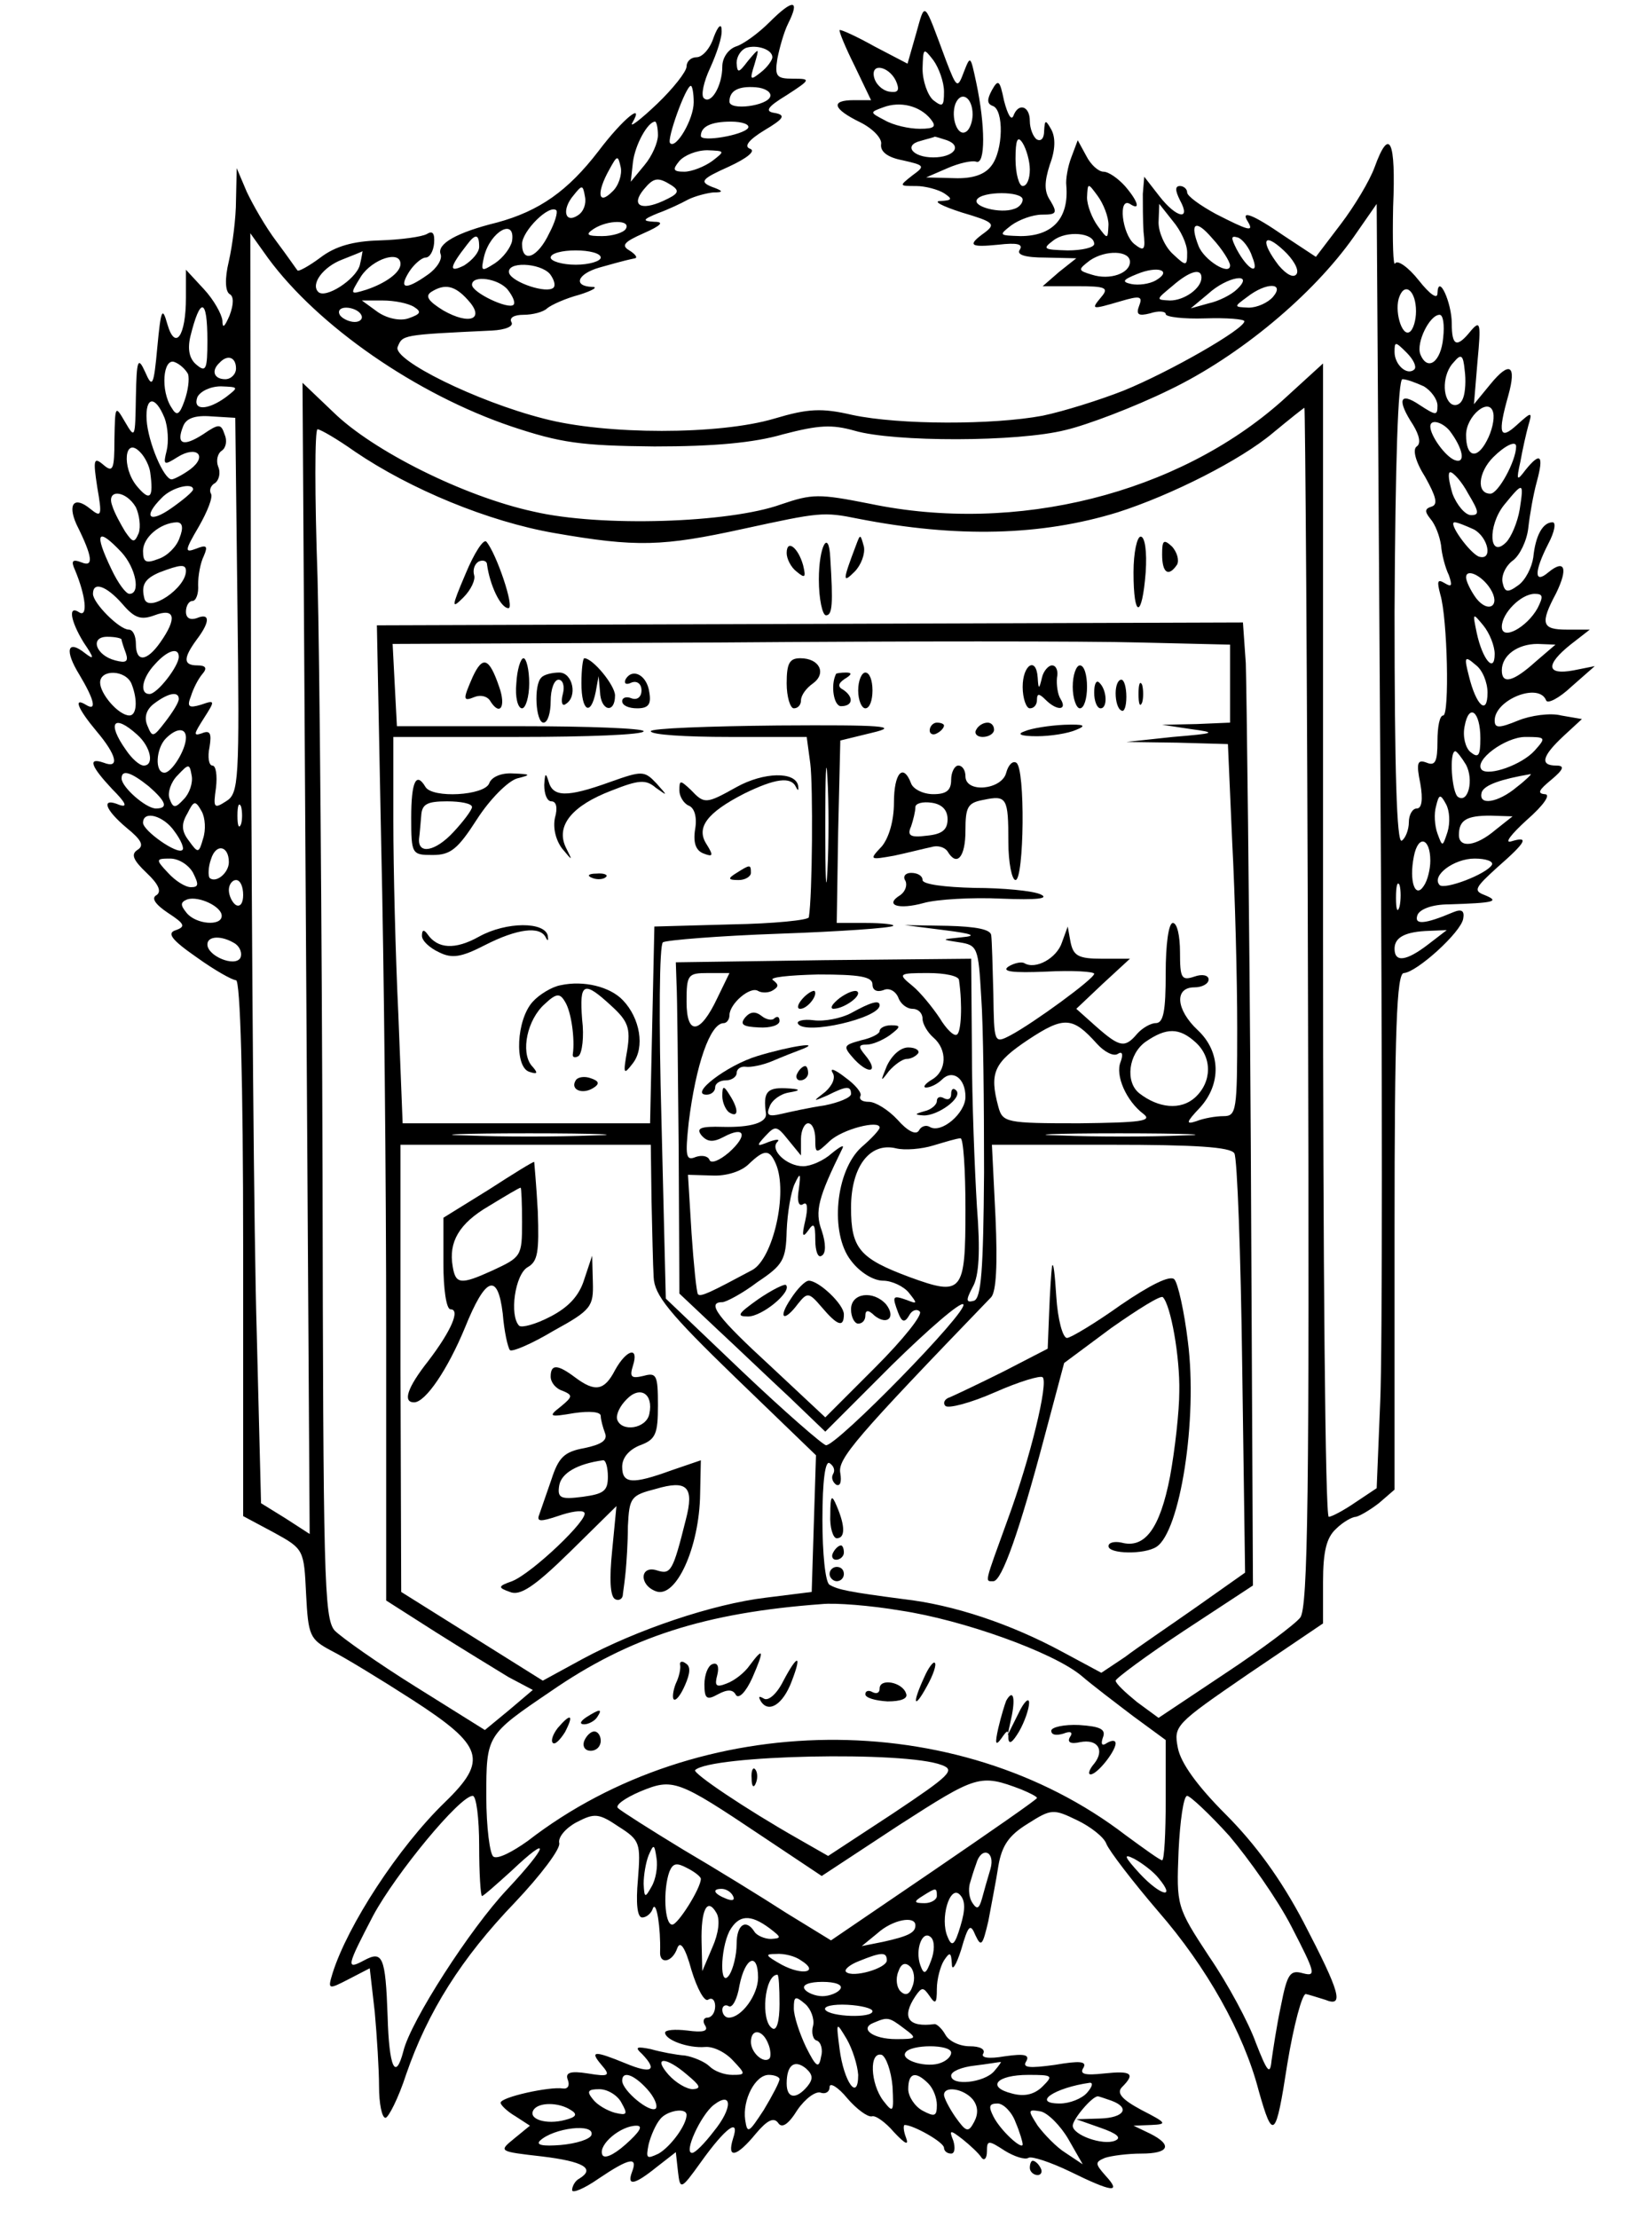 <?xml version="1.0" standalone="no"?>
<!DOCTYPE svg PUBLIC "-//W3C//DTD SVG 20010904//EN"
 "http://www.w3.org/TR/2001/REC-SVG-20010904/DTD/svg10.dtd">
<svg version="1.0" xmlns="http://www.w3.org/2000/svg"
 width="231pt" height="310pt" viewBox="0 0 231 310"
 preserveAspectRatio="xMidYMid meet">

<g transform="translate(0,310) scale(0.1,-0.1)"
fill="#000000" stroke="none">
<path d="M1076 3069 c-16 -16 -37 -31 -47 -34 -11 -4 -19 -16 -19 -28 0 -27
-16 -54 -26 -44 -4 4 0 23 9 42 9 20 17 43 16 53 0 10 -5 6 -11 -10 -5 -16
-16 -28 -24 -28 -8 0 -14 -6 -14 -13 0 -7 -19 -31 -41 -52 -23 -22 -39 -34
-35 -27 18 31 -13 6 -47 -39 -43 -56 -83 -84 -142 -100 -57 -14 -84 -30 -79
-44 3 -7 -5 -20 -18 -29 -31 -22 -41 -20 -26 4 7 11 18 20 23 20 6 0 11 9 12
20 1 14 -2 18 -10 13 -7 -4 -36 -8 -66 -9 -37 -1 -62 -8 -83 -24 -16 -12 -31
-20 -32 -18 -1 1 -14 20 -29 40 -16 21 -34 53 -42 70 l-14 33 -1 -45 c0 -25
-5 -63 -10 -85 -6 -25 -5 -42 1 -46 6 -3 6 -14 0 -30 -7 -16 -10 -19 -10 -7
-1 9 -12 29 -26 44 l-25 27 0 -39 c0 -54 -15 -75 -26 -37 -7 25 -9 21 -14 -32
-5 -55 -7 -58 -17 -35 -10 22 -12 18 -13 -35 -1 -57 -1 -59 -15 -35 -14 24
-14 24 -15 -24 0 -42 -2 -47 -15 -36 -14 12 -15 8 -9 -31 7 -40 6 -43 -10 -30
-22 18 -32 7 -19 -22 23 -46 24 -60 7 -53 -13 5 -15 2 -9 -11 15 -36 18 -66 6
-59 -16 11 -13 -11 6 -42 15 -22 15 -25 2 -15 -25 20 -29 4 -8 -30 21 -35 25
-52 9 -42 -18 11 -11 -6 15 -37 28 -33 33 -53 10 -44 -23 8 -18 -5 12 -37 19
-19 22 -26 10 -22 -26 11 -21 -6 10 -32 21 -17 25 -25 15 -31 -9 -6 -6 -14 13
-32 17 -16 21 -26 14 -31 -8 -4 -2 -13 16 -25 23 -15 25 -19 11 -24 -13 -4 -7
-13 29 -38 25 -18 50 -32 55 -32 6 0 10 -139 10 -374 l0 -375 43 -23 c42 -23
42 -24 45 -86 3 -58 5 -63 35 -79 18 -9 69 -40 114 -69 99 -64 106 -84 45
-143 -65 -63 -136 -172 -157 -239 -7 -23 -6 -23 23 -8 l29 15 7 -61 c3 -33 6
-81 6 -104 0 -24 4 -44 9 -44 4 0 18 27 29 61 30 87 77 162 152 240 36 38 64
75 62 83 -2 8 9 21 24 29 25 13 31 13 59 -6 30 -19 31 -23 27 -74 -3 -33 -1
-53 6 -53 6 0 13 6 15 13 5 11 11 -28 10 -61 -1 -18 17 -15 24 5 4 11 11 2 20
-31 8 -26 18 -44 23 -41 6 4 10 -1 10 -9 0 -9 -5 -16 -11 -16 -5 0 -7 -5 -3
-11 5 -8 -3 -10 -25 -7 -17 2 -31 1 -31 -3 0 -10 32 -22 56 -20 11 1 28 -7 39
-19 18 -19 18 -20 -1 -20 -11 0 -25 5 -32 12 -6 6 -22 13 -34 15 -13 1 -34 5
-48 9 -20 4 -23 3 -12 -7 22 -23 13 -28 -23 -13 -44 18 -51 18 -34 -2 13 -15
11 -17 -19 -12 -25 4 -32 1 -28 -9 3 -8 0 -13 -7 -12 -18 3 -87 -12 -87 -20 0
-3 9 -12 21 -19 l20 -13 -22 -18 c-22 -18 -22 -18 39 -25 58 -7 75 -17 52 -31
-6 -3 -10 -11 -10 -16 0 -5 17 2 37 16 43 29 55 31 47 10 -8 -21 3 -19 34 6
l27 21 3 -27 c3 -26 4 -26 32 13 35 49 55 63 45 33 -9 -29 5 -26 32 7 16 19
25 23 31 15 5 -8 14 -3 27 18 11 16 26 27 33 24 6 -2 12 1 12 8 0 7 12 0 25
-16 13 -15 28 -26 34 -25 5 2 19 -8 31 -22 16 -17 21 -19 17 -8 -4 10 -4 18
-2 18 12 0 55 -24 55 -32 0 -4 4 -8 10 -8 5 0 6 8 3 18 -6 15 -5 16 13 2 10
-8 22 -19 26 -25 4 -6 8 -2 8 8 0 16 2 16 25 1 13 -8 28 -13 33 -10 4 3 31 -6
58 -19 59 -29 73 -31 50 -6 -15 17 -15 19 -1 25 9 3 32 6 51 6 39 0 44 12 12
28 l-23 11 25 1 c23 1 21 3 -14 21 -28 15 -35 24 -27 32 19 19 13 23 -25 19
-27 -3 -35 -1 -29 8 5 9 -5 10 -40 4 -36 -5 -46 -4 -40 5 5 9 -2 11 -30 7 -23
-4 -34 -2 -30 4 3 6 -5 10 -19 10 -14 0 -29 7 -34 16 -5 9 -12 15 -15 15 -37
-5 -47 9 -27 39 9 13 11 13 20 0 8 -12 10 -10 10 10 0 14 5 32 10 40 8 12 10
12 11 -5 0 -11 6 -2 13 20 10 35 13 37 20 20 8 -17 10 -14 18 20 4 22 11 57
14 77 5 29 15 43 41 59 33 21 36 21 69 5 19 -9 38 -24 41 -33 4 -10 37 -53 73
-95 67 -77 119 -169 140 -250 20 -71 24 -67 40 37 9 55 21 99 26 98 5 -1 17
-5 27 -8 27 -11 21 10 -30 108 -32 61 -68 110 -109 151 -40 40 -63 72 -67 93
-6 31 -4 33 98 103 l105 71 0 58 c0 43 5 62 18 74 10 10 23 17 28 17 5 1 19 9
32 19 l22 19 0 361 c0 282 3 361 13 361 18 1 80 57 83 76 2 11 -2 14 -14 9
-40 -17 -55 -18 -50 -4 3 8 20 15 44 15 63 2 72 4 50 13 -16 6 -14 10 18 39
40 35 45 44 19 36 -10 -3 0 10 22 30 24 21 34 36 25 36 -11 1 -8 6 9 20 18 15
19 20 7 20 -23 0 -20 13 10 41 l26 24 -29 5 c-15 4 -43 0 -60 -7 -27 -11 -33
-11 -33 0 0 29 62 54 72 28 2 -5 18 3 35 19 l33 29 -30 -6 c-38 -7 -39 8 -4
36 l27 21 -32 0 c-35 0 -38 8 -15 51 17 35 12 48 -11 29 -20 -17 -20 1 0 40 9
17 11 30 6 30 -14 0 -24 -19 -27 -49 -2 -14 -11 -32 -21 -39 -15 -11 -19 -10
-22 4 -2 10 5 24 15 31 9 7 19 27 21 45 2 18 7 47 12 65 10 37 5 42 -16 16
-12 -16 -13 -15 -7 12 3 17 8 39 11 50 6 20 5 20 -16 1 -24 -22 -27 -12 -12
41 12 43 2 49 -25 16 l-23 -28 5 60 c5 53 4 58 -9 43 -20 -25 -27 -22 -27 10
0 29 -19 71 -20 42 0 -9 -11 -1 -26 18 -15 19 -30 29 -33 24 -3 -6 -4 30 -3
79 4 93 -5 113 -26 55 -7 -19 -28 -54 -47 -79 l-35 -46 -44 29 c-45 31 -62 37
-51 20 9 -15 0 -12 -45 11 -22 12 -40 25 -40 30 0 5 -5 9 -10 9 -7 0 -7 -6 0
-20 16 -29 -5 -25 -29 6 l-21 27 -2 -24 c0 -13 0 -37 1 -53 3 -26 1 -28 -13
-17 -17 14 -23 66 -6 56 15 -10 12 3 -7 25 -10 11 -23 20 -30 20 -7 0 -18 10
-24 22 l-12 22 -9 -24 c-5 -13 -8 -31 -7 -39 4 -46 -19 -71 -64 -71 -30 1 -31
1 -13 15 11 8 30 15 43 15 20 0 22 2 12 19 -9 13 -9 26 -1 51 8 21 8 38 2 49
-8 14 -9 14 -10 -2 0 -10 -4 -15 -10 -12 -5 3 -10 15 -10 26 0 21 -16 26 -23
7 -3 -7 -8 2 -13 21 -6 29 -8 31 -17 15 -7 -13 -7 -19 1 -22 16 -5 15 -63 -2
-84 -9 -12 -26 -18 -52 -17 l-39 1 30 13 c16 7 34 11 40 9 13 -5 13 50 0 111
-8 37 -8 38 -17 15 -9 -24 -10 -24 -25 15 -32 86 -29 84 -42 38 l-12 -42 -46
24 c-25 14 -47 24 -49 23 -1 -2 8 -24 21 -50 l23 -48 -24 0 c-33 0 -30 -12 9
-31 18 -9 31 -23 29 -31 -1 -10 9 -18 30 -22 31 -7 32 -8 14 -21 -19 -15 -19
-15 5 -15 13 0 31 -5 39 -10 12 -8 12 -10 -5 -11 -11 0 2 -7 30 -16 44 -13 48
-16 32 -28 -25 -18 -21 -21 19 -17 26 3 35 1 30 -7 -5 -7 7 -11 36 -11 l43 -1
-24 -19 -23 -20 47 0 c41 0 46 -2 35 -15 -15 -18 -14 -18 27 -6 27 8 31 7 26
-6 -5 -13 -1 -15 15 -11 12 4 22 3 22 -1 0 -4 25 -7 55 -6 30 1 55 -1 55 -4 0
-11 -105 -71 -169 -97 -33 -13 -84 -29 -113 -35 -69 -13 -200 -13 -266 1 -43
10 -62 9 -109 -5 -77 -23 -236 -23 -323 0 -94 24 -211 82 -204 100 7 17 5 17
132 23 19 1 31 6 27 12 -3 6 4 10 17 10 13 0 28 4 33 9 6 5 26 14 45 19 19 6
27 11 18 11 -27 1 -21 18 10 27 39 11 41 11 50 13 4 1 0 6 -8 11 -12 7 -7 12
20 24 25 11 29 16 15 16 -17 1 -17 3 5 12 14 5 33 14 42 19 10 5 26 9 35 10
15 0 15 2 -2 8 -17 7 -14 11 24 28 26 12 38 22 30 25 -9 3 -3 12 20 26 27 16
30 21 15 24 -15 2 -12 8 16 25 34 22 34 23 9 23 -23 0 -26 3 -22 28 3 15 9 37
15 49 17 34 7 35 -26 2z m4 -49 c0 -4 -7 -14 -16 -21 -15 -12 -16 -11 -9 11 7
24 7 24 -9 5 -13 -17 -15 -18 -16 -3 0 9 6 18 13 21 15 5 37 -2 37 -13z m240
-48 c0 -21 -2 -22 -15 -12 -8 7 -15 27 -15 44 1 29 1 30 15 12 8 -11 15 -31
15 -44z m-66 12 c4 -11 1 -14 -11 -12 -10 2 -19 11 -21 21 -4 21 24 13 32 -9z
m-284 -27 c0 -24 -25 -66 -33 -57 -5 5 22 80 29 80 2 0 4 -10 4 -23z m107 8
c-4 -13 -57 -20 -57 -7 0 15 12 22 37 20 13 -1 22 -7 20 -13z m283 -25 c0 -10
-4 -21 -9 -24 -12 -8 -22 20 -15 39 8 19 24 9 24 -15z m-59 -6 c9 -11 6 -14
-15 -14 -15 0 -37 5 -49 12 -21 11 -21 11 -2 18 24 9 51 2 66 -16z m-381 -23
c0 -10 -8 -29 -19 -42 l-19 -23 3 27 c3 25 21 57 31 57 2 0 4 -9 4 -19z m126
10 c-7 -10 -66 -20 -66 -11 0 13 14 20 42 20 16 0 27 -4 24 -9z m278 -17 c22
-8 10 -24 -19 -24 -29 0 -42 17 -18 23 10 3 19 5 20 6 1 0 8 -2 17 -5z m116
-41 c0 -13 -4 -23 -10 -23 -5 0 -10 17 -10 38 0 27 3 33 10 22 5 -8 10 -25 10
-37z m-444 12 c-11 -8 -29 -15 -39 -15 -16 0 -17 3 -7 15 7 8 24 15 39 15 25
-1 25 -1 7 -15z m-140 -43 c-20 -20 -22 -1 -4 31 11 20 12 21 16 3 2 -10 -3
-26 -12 -34z m83 9 c12 -8 10 -12 -12 -22 -31 -14 -45 -6 -27 16 14 17 20 18
39 6z m-131 -42 c-18 -12 -23 8 -6 28 12 15 13 15 16 -2 2 -10 -2 -21 -10 -26z
m742 -13 c-1 -21 -1 -21 -15 -2 -8 11 -15 29 -15 40 1 21 1 21 15 2 8 -11 15
-29 15 -40z m-120 35 c0 -5 -5 -11 -12 -13 -19 -7 -58 3 -52 13 7 12 64 12 64
0z m-662 -47 c-16 -34 -38 -43 -38 -15 0 18 38 56 48 47 2 -3 -2 -17 -10 -32z
m892 -27 c0 -19 -1 -20 -20 -2 -11 10 -20 30 -20 44 l1 26 19 -24 c11 -13 20
-32 20 -44z m270 -1605 l-5 -122 -30 -20 c-16 -11 -33 -20 -37 -20 -5 0 -8
363 -8 806 l0 806 -57 -52 c-146 -130 -372 -187 -577 -144 -71 14 -80 14 -124
-1 -72 -26 -252 -32 -346 -10 -97 21 -225 85 -280 139 l-43 41 5 -804 5 -805
-34 22 -34 21 -6 238 c-4 131 -7 530 -8 887 l-1 650 25 -35 c70 -95 207 -190
340 -235 69 -23 97 -27 200 -28 83 0 139 5 180 17 50 13 68 14 100 5 55 -16
228 -16 295 1 30 7 96 32 145 56 98 47 201 133 258 214 l32 46 5 -775 c3 -426
3 -830 0 -898z m-1055 1638 c-3 -5 -18 -10 -33 -10 -21 0 -24 2 -12 10 20 13
53 13 45 0z m845 -51 c0 -15 -36 7 -44 27 -13 33 -4 38 19 11 14 -15 25 -33
25 -38z m-1004 34 c-2 -9 -12 -23 -24 -31 -19 -12 -20 -12 -15 10 9 35 44 54
39 21z m814 -4 c0 -5 -17 -9 -37 -9 -34 1 -36 2 -20 14 18 14 57 11 57 -5z
m-860 -4 c0 -8 -10 -19 -21 -26 -22 -11 -21 -3 4 29 12 16 17 15 17 -3z m1081
-14 c11 -27 -6 -19 -22 11 -8 16 -8 19 2 16 6 -2 16 -14 20 -27z m62 -24 c-4
-6 -14 -1 -25 12 -26 34 -22 48 7 21 13 -12 22 -27 18 -33z m-1310 12 c-6 -20
-48 -47 -58 -37 -11 11 7 35 33 45 15 6 28 11 29 12 0 1 -1 -8 -4 -20z m337
11 c0 -5 -16 -10 -35 -10 -19 0 -35 5 -35 10 0 6 16 10 35 10 19 0 35 -4 35
-10z m740 -6 c0 -16 -28 -26 -53 -18 -20 6 -20 7 -3 20 22 15 56 14 56 -2z
m-1020 -3 c0 -12 -21 -27 -48 -36 -23 -7 -23 -7 -7 19 16 24 55 37 55 17z
m209 -14 c6 -8 8 -16 5 -19 -9 -9 -57 7 -62 20 -5 17 43 15 57 -1z m847 -9
c-9 -5 -24 -7 -34 -5 -14 3 -12 6 8 14 29 12 50 5 26 -9z m64 4 c0 -15 -24
-32 -44 -32 -20 1 -20 1 3 20 24 21 41 26 41 12z m-970 -17 c7 -9 11 -18 8
-21 -7 -7 -58 17 -58 28 0 14 37 9 50 -7z m1020 1 c-8 -8 -26 -17 -40 -20
l-25 -7 24 20 c27 25 66 31 41 7z m-1076 -15 c25 -27 3 -36 -34 -15 -21 13
-26 20 -17 26 19 12 33 9 51 -11z m1126 4 c-7 -8 -22 -15 -34 -15 -21 1 -21 1
-2 15 27 21 53 20 36 0z m200 -20 c0 -13 -4 -26 -9 -29 -11 -7 -22 31 -14 50
8 20 23 7 23 -21z m-1401 6 c11 -7 9 -10 -8 -16 -12 -4 -30 0 -43 9 l-22 16
29 0 c17 0 36 -4 44 -9z m-289 -47 c0 -40 -2 -45 -15 -34 -10 8 -13 21 -9 39
14 57 24 55 24 -5z m215 36 c3 -5 -1 -10 -9 -10 -8 0 -18 5 -21 10 -3 6 1 10
9 10 8 0 18 -4 21 -10z m1513 -32 c-3 -34 -22 -48 -32 -23 -6 16 13 55 27 55
5 0 7 -14 5 -32z m-40 -44 c-10 -10 -28 6 -28 24 0 15 1 15 17 -1 9 -9 14 -19
11 -23z m68 -40 c-3 -9 -10 -12 -16 -9 -14 9 -13 43 3 59 10 12 13 10 15 -11
2 -14 1 -31 -2 -39z m-1783 33 c2 -7 0 -23 -5 -37 -7 -20 -11 -22 -18 -10 -16
24 -12 70 4 64 8 -3 16 -11 19 -17z m67 8 c0 -8 -7 -15 -15 -15 -16 0 -20 12
-8 23 11 12 23 8 23 -8z m1661 -25 c10 -6 19 -18 19 -27 0 -14 -2 -14 -25 1
-28 19 -32 7 -9 -28 9 -15 11 -26 5 -30 -6 -4 -2 -21 12 -43 15 -27 18 -38 9
-41 -10 -3 -10 -7 -2 -17 7 -8 13 -24 15 -37 1 -13 6 -32 11 -42 5 -15 4 -17
-6 -11 -10 6 -11 3 -6 -16 10 -33 13 -169 4 -169 -5 0 -8 -16 -8 -36 0 -28 -3
-35 -15 -30 -13 5 -15 0 -9 -29 4 -23 2 -35 -5 -35 -6 0 -11 -9 -11 -19 0 -11
-5 -23 -10 -26 -7 -4 -10 99 -10 319 1 213 5 326 11 326 6 0 19 -5 30 -10z
m-1675 -15 c-26 -19 -47 -19 -40 0 4 8 18 15 33 15 25 -1 25 -1 7 -15z m-86
-29 c5 -13 6 -34 3 -46 -5 -20 -4 -21 15 -9 27 17 43 2 18 -17 -11 -8 -23 -14
-26 -14 -11 0 -33 52 -35 83 -2 33 12 35 25 3z m1849 -32 c-14 -27 -29 -23
-29 8 0 27 33 54 38 31 2 -9 -2 -26 -9 -39z m-250 -791 c2 -680 0 -841 -11
-854 -7 -9 -55 -45 -105 -78 l-93 -62 -30 22 c-16 13 -30 26 -30 30 0 3 43 35
96 70 l96 63 -3 616 c-2 338 -6 641 -7 673 l-4 57 -605 -2 -606 -2 6 -305 c4
-169 7 -475 7 -682 l0 -376 69 -44 c38 -24 84 -52 102 -63 l34 -18 -33 -28
-34 -28 -96 60 c-53 33 -104 69 -114 79 -15 17 -16 76 -17 642 -1 342 -4 715
-7 830 -4 114 -4 207 0 207 4 0 28 -14 52 -31 78 -53 187 -98 279 -114 115
-20 151 -19 265 6 106 23 111 24 160 14 138 -27 256 -24 363 9 75 24 172 73
217 111 23 19 43 35 44 35 1 0 4 -377 5 -837z m-1497 561 c3 -247 2 -263 -16
-274 -17 -11 -18 -9 -14 19 2 17 0 31 -5 31 -5 0 -7 12 -4 26 3 19 1 24 -11
19 -12 -4 -11 -1 3 21 16 25 16 26 -4 19 -17 -5 -20 -3 -14 12 3 10 10 24 16
31 7 8 5 12 -7 12 -20 0 -20 10 -1 36 19 25 19 38 0 30 -9 -3 -15 0 -15 9 0 8
4 15 9 15 5 0 9 10 8 23 0 12 3 30 8 40 6 14 4 16 -11 10 -16 -6 -16 -3 4 31
12 21 20 41 17 46 -3 5 0 12 6 15 5 4 8 14 4 23 -3 8 -1 18 5 22 6 4 8 14 4
23 -5 15 -8 15 -30 0 -28 -18 -38 -14 -28 11 4 11 16 16 40 14 l33 -2 3 -262z
m1695 244 c19 -25 23 -47 7 -41 -13 5 -34 34 -34 47 0 11 17 6 27 -6z m-1817
-58 c5 -36 0 -42 -19 -19 -21 26 -17 70 5 47 7 -7 13 -20 14 -28z m1910 36 c0
-20 -25 -66 -36 -66 -20 0 -17 30 4 51 16 16 32 24 32 15z m-67 -66 c15 -25
16 -30 4 -30 -8 0 -20 14 -26 30 -5 17 -7 30 -3 30 4 0 16 -13 25 -30z m-1783
6 c0 -3 -13 -14 -30 -26 -31 -22 -41 -13 -14 14 14 15 44 22 44 12z m1855 -28
c-3 -18 -12 -39 -19 -46 -24 -24 -26 23 -3 52 27 33 28 33 22 -6z m-1935 3 c5
-11 7 -27 4 -36 -6 -14 -8 -14 -19 2 -6 10 -15 26 -18 36 -9 24 19 22 33 -2z
m61 -43 c-4 -12 -17 -25 -29 -29 -18 -7 -22 -5 -22 11 0 19 24 39 47 40 8 0
10 -7 4 -22z m1810 12 c20 -11 27 -44 7 -38 -13 5 -44 48 -34 48 4 0 16 -5 27
-10z m-1891 -32 c20 -22 27 -58 11 -58 -5 0 -16 15 -25 34 -25 52 -20 60 14
24z m90 -26 c0 -24 -52 -59 -58 -39 -5 19 0 28 21 37 29 11 37 12 37 2z m1824
-25 c15 -24 -3 -35 -20 -13 -8 11 -14 24 -14 29 0 13 22 3 34 -16z m-1913 -21
c17 -20 26 -23 45 -16 29 11 32 -4 8 -38 -19 -27 -34 -28 -34 -2 0 11 -4 20
-10 20 -13 0 -50 37 -50 50 0 18 19 11 41 -14z m1979 -6 c-15 -27 -50 -46 -50
-26 0 19 27 46 46 46 12 0 12 -4 4 -20z m-60 -64 c0 -28 -17 -8 -25 29 -6 29
-6 29 9 11 9 -11 16 -29 16 -40z m-1920 20 c0 -2 3 -11 6 -19 4 -12 0 -14 -15
-10 -27 7 -36 33 -11 33 11 0 20 -2 20 -4z m1550 -62 l0 -54 -47 -2 -48 -1 40
-6 c37 -5 35 -6 -25 -11 l-65 -7 71 -1 71 -2 6 -137 c4 -75 7 -192 7 -260 0
-115 -1 -123 -19 -123 -11 0 -28 -3 -38 -7 -15 -5 -15 -2 5 19 30 33 29 78 -3
108 -31 29 -33 60 -5 60 11 0 20 5 20 11 0 6 -9 8 -20 4 -18 -6 -20 -2 -20 34
0 23 -4 41 -10 41 -6 0 -10 -30 -10 -70 0 -53 -3 -70 -14 -70 -7 0 -19 -7 -26
-15 -17 -20 -24 -19 -57 10 l-28 25 37 35 38 35 -39 0 c-33 0 -40 4 -44 23
l-4 22 -8 -22 c-7 -22 -37 -39 -53 -29 -4 2 -14 0 -22 -5 -10 -7 6 -9 53 -7
37 2 67 0 67 -3 0 -7 -85 -69 -117 -86 -23 -12 -23 -11 -24 58 -1 38 -2 75 -3
82 -1 8 -21 12 -61 13 l-60 1 55 -7 c40 -5 47 -8 25 -10 -29 -3 -30 -3 -4 -7
26 -4 27 -7 31 -76 3 -40 4 -150 4 -246 -1 -137 -4 -175 -14 -179 -11 -3 -12
0 -2 19 9 15 11 50 6 113 -3 50 -7 148 -7 219 l-1 127 -206 -2 -207 -3 1 -30
c1 -16 2 -121 3 -232 l1 -201 52 -49 c28 -26 74 -70 102 -96 l50 -48 93 93
c51 50 96 89 100 85 8 -9 -176 -197 -192 -197 -5 1 -58 47 -117 103 l-107 102
-6 246 c-4 144 -3 249 2 252 5 3 78 9 163 12 85 3 156 8 159 11 2 2 -15 4 -38
4 l-41 0 2 128 3 127 45 11 c38 9 16 11 -132 10 -98 -1 -178 -4 -178 -8 0 -5
49 -8 109 -8 l109 0 5 -37 c4 -31 3 -185 -2 -215 0 -4 -49 -9 -108 -10 l-108
-3 -3 -137 -3 -138 -173 0 -173 0 -6 152 c-4 83 -7 204 -7 270 l0 118 175 0
c96 0 175 3 175 8 0 4 -78 7 -172 7 l-173 0 -3 57 -3 58 458 2 c252 2 515 2
586 0 l127 -3 0 -55z m427 31 c-31 -28 -47 -32 -47 -12 0 21 22 37 50 37 l25
-1 -28 -24z m-1897 7 c0 -13 -30 -52 -41 -52 -14 0 -11 22 8 42 17 19 33 24
33 10z m1830 -50 c0 -33 -16 -18 -26 23 -7 27 -6 29 9 16 10 -7 17 -25 17 -39z
m-1896 12 c9 -23 7 -44 -3 -44 -15 0 -41 30 -41 46 0 19 36 18 44 -2z m66 -21
c0 -5 -9 -19 -19 -32 -17 -22 -18 -22 -25 -5 -5 12 -1 23 10 31 20 15 34 17
34 6z m1820 -55 c0 -25 -3 -28 -14 -19 -7 6 -11 22 -8 36 6 33 22 21 22 -17z
m-1878 5 c19 -17 24 -43 9 -43 -6 0 -17 10 -25 22 -27 38 -17 51 16 21z m68
-4 c0 -17 -20 -49 -30 -49 -14 0 -12 34 2 48 15 15 28 15 28 1z m897 -186 c-2
-37 -3 -9 -3 62 0 72 1 102 3 68 2 -34 2 -93 0 -130z m989 168 c-18 -20 -64
-36 -74 -27 -12 13 33 46 61 46 29 0 29 -1 13 -19z m-96 -20 c11 -21 3 -54
-11 -45 -9 5 -13 64 -4 64 2 0 9 -9 15 -19z m-1793 -48 c-12 -13 -15 -13 -20
1 -3 8 2 23 11 32 16 17 17 17 20 0 2 -10 -3 -25 -11 -33z m-49 18 c24 -21 28
-31 10 -31 -14 0 -48 30 -48 42 0 13 13 9 38 -11z m1913 -1 c-26 -22 -55 -27
-49 -7 4 10 27 18 68 25 3 1 -6 -8 -19 -18z m-97 -63 c-7 -21 -7 -21 -14 -2
-4 11 -5 28 -2 38 4 17 6 18 14 3 5 -9 6 -26 2 -39z m-1740 -9 c-6 -21 -7 -21
-20 -3 -10 13 -11 23 -2 38 9 18 11 19 20 3 5 -9 6 -26 2 -38z m53 20 c-3 -7
-5 -2 -5 12 0 14 2 19 5 13 2 -7 2 -19 0 -25z m-93 -10 c9 -12 14 -24 11 -26
-7 -7 -55 27 -55 38 0 18 29 10 44 -12z m1847 2 c-27 -23 -51 -26 -51 -7 0 21
11 27 44 27 l31 -1 -24 -19z m-91 -43 c0 -12 -4 -28 -9 -35 -12 -19 -21 6 -14
41 6 31 23 26 23 -6z m-1680 -2 c0 -15 -18 -30 -27 -22 -2 3 -2 15 2 26 7 23
25 19 25 -4z m-50 -15 c8 -16 8 -20 -3 -20 -8 0 -22 9 -32 20 -18 19 -17 20 3
20 12 0 26 -9 32 -20z m1816 11 c-8 -13 -66 -35 -73 -28 -12 13 20 37 49 37
16 0 27 -4 24 -9z m-1746 -42 c0 -11 -4 -17 -10 -14 -5 3 -10 13 -10 21 0 8 5
14 10 14 6 0 10 -9 10 -21z m1617 -16 c-3 -10 -5 -4 -5 12 0 17 2 24 5 18 2
-7 2 -21 0 -30z m-1647 -13 c0 -15 -36 -12 -49 4 -9 11 -9 15 1 19 16 5 48
-10 48 -23z m1687 -40 c-30 -23 -47 -26 -47 -6 0 16 15 24 49 25 l24 1 -26
-20z m-1668 1 c7 -5 10 -14 7 -20 -8 -13 -46 3 -46 19 0 12 20 13 39 1z m674
-76 c-24 -51 -43 -53 -43 -5 0 38 2 40 30 40 l30 0 -17 -35z m217 19 c0 -8 6
-11 15 -8 8 4 17 -1 21 -10 3 -9 12 -16 20 -16 8 0 14 -6 14 -14 0 -7 7 -19
15 -26 20 -17 19 -47 -2 -59 -10 -6 -13 -11 -8 -11 6 0 16 5 22 11 15 15 33 2
33 -24 0 -23 -34 -52 -50 -42 -5 3 -12 1 -15 -5 -4 -7 -16 -1 -30 15 -13 14
-31 25 -40 25 -9 0 -14 3 -12 8 3 4 -7 16 -21 26 -14 11 -22 14 -18 7 5 -7 0
-18 -10 -27 -18 -14 -18 -14 3 -5 26 13 33 14 33 2 0 -5 -17 -12 -37 -16 -21
-3 -48 -9 -61 -12 -17 -4 -21 -2 -16 10 3 9 15 18 27 20 18 3 17 5 -5 6 -26 1
-31 -6 -27 -35 2 -13 -21 -20 -60 -19 -32 1 -38 -2 -30 -12 8 -9 16 -10 31 -2
30 16 34 2 7 -22 -13 -11 -25 -16 -27 -10 -2 5 -10 7 -19 4 -14 -6 -15 1 -10
48 10 81 30 139 49 139 4 0 8 5 8 11 0 16 29 41 40 34 5 -3 15 -3 21 1 8 5 8
8 0 14 -7 4 22 7 63 8 58 0 76 -3 76 -14z m121 6 c5 -35 3 -73 -3 -76 -4 -3
-15 8 -24 23 -10 15 -27 36 -38 45 -21 17 -20 18 22 18 23 0 43 -4 43 -10z
m193 -89 c10 -11 23 -18 29 -14 6 4 8 0 4 -11 -8 -19 8 -55 32 -73 13 -10 -5
-12 -90 -13 -102 0 -107 1 -113 23 -13 48 -6 62 42 94 50 33 62 32 96 -6z
m138 2 c23 -21 23 -55 -1 -77 -20 -18 -51 -15 -78 6 -20 16 -15 55 9 72 29 20
47 20 70 -1z m-552 -135 c0 12 5 22 10 22 6 0 10 -10 10 -22 0 -21 1 -21 20
-3 18 17 70 30 70 19 0 -3 -11 -15 -25 -27 -37 -33 -45 -121 -15 -159 12 -16
31 -28 45 -28 12 0 29 -8 36 -17 12 -15 12 -16 -3 -10 -20 7 -21 6 -12 -18 5
-13 9 -14 15 -4 4 8 11 10 15 6 5 -4 -23 -39 -62 -78 l-70 -70 -77 72 c-73 67
-90 89 -67 89 5 0 28 12 49 28 36 24 40 31 41 72 1 25 6 54 11 65 8 17 9 16 6
-7 -3 -17 0 -25 6 -21 6 4 7 -5 3 -23 -5 -21 -4 -25 4 -14 8 12 10 9 10 -13 0
-16 4 -26 9 -22 6 3 6 17 0 35 -10 27 -5 46 29 115 3 6 -4 2 -15 -7 -11 -10
-29 -18 -40 -18 -23 0 -47 23 -36 34 4 4 -1 4 -12 0 -17 -7 -18 -6 -5 8 14 15
16 15 32 -5 l18 -22 0 23z m-292 5 c-49 -2 -127 -2 -175 0 -49 1 -9 3 87 3 96
0 136 -2 88 -3z m825 0 c-45 -2 -122 -2 -170 0 -48 1 -11 3 82 3 94 0 133 -2
88 -3z m-303 -103 c0 -117 -4 -122 -78 -95 -70 26 -82 40 -82 97 0 57 26 92
63 83 12 -3 36 -1 52 4 17 5 33 10 38 10 4 1 7 -44 7 -99z m-439 13 c1 -43 2
-92 3 -108 1 -25 21 -50 114 -140 l113 -109 -3 -95 -3 -96 -64 -8 c-75 -9
-181 -45 -257 -86 l-55 -30 -99 62 -99 62 -1 313 0 312 175 0 175 0 1 -77z
m815 65 c4 -6 9 -141 11 -299 l4 -287 -68 -48 c-37 -26 -83 -57 -100 -70 l-33
-22 -54 29 c-72 39 -152 66 -223 74 -76 10 -91 13 -103 20 -6 3 -10 44 -10 91
0 55 4 83 10 79 6 -4 8 -10 5 -15 -3 -5 -1 -11 4 -15 6 -3 8 4 6 16 -4 20 21
49 211 246 7 8 9 45 6 112 l-5 101 166 0 c117 0 168 -3 173 -12z m-641 -15
c17 -40 -4 -132 -33 -148 -58 -31 -72 -38 -76 -34 -2 2 -6 41 -9 85 l-5 82 34
-1 c20 -1 41 6 51 16 22 21 29 21 38 0z m174 -624 c87 -13 213 -58 253 -91 15
-13 48 -38 73 -57 l45 -33 0 -84 c0 -46 -2 -84 -5 -84 -3 0 -25 16 -51 35
-236 181 -597 177 -836 -8 -21 -15 -42 -26 -48 -22 -5 3 -10 41 -10 84 0 86 0
86 90 147 110 76 216 110 379 122 19 2 69 -2 110 -9z m58 -216 c19 -7 12 -14
-69 -68 l-90 -59 -42 24 c-74 42 -148 92 -144 96 22 21 294 27 345 7z m111
-34 c12 -5 22 -10 22 -12 0 -2 -65 -47 -144 -101 l-144 -98 -62 38 c-34 22
-99 62 -145 89 -46 28 -87 54 -91 58 -4 4 10 14 31 23 46 19 52 17 170 -62
l84 -56 108 71 c109 70 113 72 171 50z m-758 -79 c0 -38 2 -70 4 -70 2 0 20
16 41 35 56 53 52 36 -6 -26 -51 -54 -135 -184 -145 -226 -11 -42 -20 -23 -22
49 -3 84 -7 92 -33 78 -26 -14 -24 -8 13 63 32 59 121 167 139 167 5 0 9 -31
9 -70z m1049 14 c27 -32 67 -88 87 -127 33 -64 35 -70 16 -65 -18 5 -22 0 -31
-46 -6 -28 -11 -62 -13 -76 -2 -21 -6 -16 -22 25 -10 28 -39 82 -65 120 -46
70 -46 71 -43 148 2 42 7 77 12 77 4 0 31 -25 59 -56z m-808 -71 c-9 -16 -10
-16 -11 4 0 12 3 30 7 40 7 16 8 16 11 -4 2 -12 -1 -30 -7 -40z m474 25 c-4
-13 -9 -31 -12 -42 -4 -14 -7 -15 -13 -6 -5 7 -6 19 -4 27 2 7 6 20 9 28 7 25
27 18 20 -7z m235 -13 c25 -30 3 -25 -26 6 -22 24 -24 29 -8 21 11 -6 27 -18
34 -27z m-640 -1 c0 -13 -32 -64 -40 -64 -11 0 -13 49 -4 74 5 12 10 13 25 5
10 -5 19 -12 19 -15z m45 -24 c3 -6 -1 -7 -9 -4 -18 7 -21 14 -7 14 6 0 13 -4
16 -10z m285 0 c0 -5 -8 -10 -17 -10 -15 0 -16 2 -3 10 19 12 20 12 20 0z m33
-42 c-8 -27 -12 -30 -18 -15 -11 25 3 73 17 59 8 -8 8 -21 1 -44z m-347 -30
l-14 -33 -1 41 c-1 45 8 63 21 40 5 -9 3 -28 -6 -48z m80 27 c17 -13 17 -14 2
-15 -9 0 -20 5 -23 10 -12 19 -25 10 -25 -17 0 -16 -5 -35 -10 -43 -14 -21
-13 35 0 61 13 23 29 24 56 4z m204 4 c0 -10 -9 -15 -45 -23 l-30 -6 22 18
c21 19 53 25 53 11z m22 -49 c-7 -19 -10 -21 -15 -7 -8 22 3 51 15 39 5 -5 5
-19 0 -32z m-182 0 c26 -16 3 -22 -27 -6 -23 13 -24 15 -8 15 11 1 27 -3 35
-9z m120 0 c0 -11 -48 -25 -57 -16 -3 3 5 10 18 15 32 13 39 13 39 1z m-180
-24 c0 -24 -23 -56 -41 -56 -5 0 -9 5 -9 11 0 5 4 8 9 5 5 -3 12 10 15 29 8
40 26 47 26 11z m216 -12 c-4 -12 -10 -14 -17 -7 -5 5 -7 17 -3 27 4 12 10 14
17 7 5 -5 7 -17 3 -27z m-186 -25 c0 -24 -4 -38 -10 -34 -17 10 -11 75 7 75 2
0 3 -18 3 -41z m85 21 c-3 -5 -15 -10 -25 -10 -10 0 -22 5 -25 10 -4 6 7 10
25 10 18 0 29 -4 25 -10z m-38 -51 c-3 -10 0 -20 5 -21 6 -2 9 -13 6 -23 -3
-17 -7 -14 -21 14 -9 19 -17 43 -17 54 0 17 2 18 16 6 8 -7 13 -21 11 -30z
m83 20 c0 -10 -59 -8 -66 2 -3 5 11 8 31 7 19 -1 35 -5 35 -9z m44 -24 c19
-14 18 -15 -11 -15 -33 0 -52 15 -31 23 19 8 21 8 42 -8z m-64 -65 c0 -38 -20
-10 -26 36 -5 39 -5 39 10 14 8 -14 15 -36 16 -50z m-126 44 c4 -9 4 -19 2
-21 -8 -8 -26 8 -26 23 0 19 16 18 24 -2z m256 -13 c0 -5 -6 -11 -14 -14 -19
-8 -57 3 -50 14 7 12 64 12 64 0z m-82 -47 c2 -37 1 -38 -13 -20 -18 24 -20
69 -2 64 6 -3 13 -22 15 -44z m-287 16 c18 -15 20 -19 8 -20 -9 0 -24 9 -34
20 -23 26 -4 26 26 0z m168 -16 c-16 -19 -29 -17 -29 4 0 26 11 34 27 21 10
-9 10 -15 2 -25z m261 21 c-14 -16 -60 -21 -60 -6 0 6 15 12 33 14 17 2 34 5
36 5 2 1 -2 -5 -9 -13z m-485 -25 c10 -11 15 -23 12 -27 -8 -7 -47 25 -47 39
0 14 16 9 35 -12z m185 14 c0 -4 -10 -23 -22 -43 -21 -32 -23 -34 -26 -14 -4
28 14 63 33 63 8 0 15 -3 15 -6z m208 -6 c7 -7 12 -20 12 -30 0 -16 -3 -17
-20 -8 -11 6 -20 20 -20 30 0 23 10 26 28 8z m160 -4 c-11 -11 -25 -15 -43
-10 -36 9 -22 26 23 26 34 0 35 -1 20 -16z m62 -9 c-7 -8 -24 -15 -38 -15 -40
0 -8 22 42 29 5 0 3 -6 -4 -14z m-651 -14 c9 -16 8 -18 -9 -14 -11 3 -25 11
-31 19 -9 11 -7 14 9 14 12 0 26 -9 31 -19z m491 5 c8 -10 8 -21 2 -32 -8 -15
-11 -14 -26 7 -9 13 -16 27 -16 31 0 13 27 9 40 -6z m-362 -45 c-13 -17 -26
-30 -30 -30 -13 -1 12 53 30 67 26 20 27 -4 0 -37z m556 43 c27 -10 18 -24
-16 -25 l-33 -1 34 -12 c23 -8 30 -14 20 -18 -17 -7 -59 8 -59 21 0 9 27 41
35 41 2 0 10 -3 19 -6z m-756 -13 c10 -6 8 -10 -8 -14 -26 -7 -52 1 -44 14 7
11 35 11 52 0z m622 -17 c6 -14 10 -28 10 -31 0 -9 -31 19 -41 39 -7 14 -6 18
6 18 8 0 20 -12 25 -26z m-460 10 c0 -14 -22 -44 -39 -54 -17 -8 -18 -7 -14
13 3 12 10 28 16 35 9 12 37 17 37 6z m534 -34 l20 -35 -24 16 c-13 8 -30 26
-39 38 -14 22 -14 23 4 20 10 -2 28 -20 39 -39z m-667 6 c-2 -6 -21 -12 -43
-14 -25 -2 -35 0 -29 6 19 18 77 25 72 8z m48 -13 c-18 -16 -31 -21 -33 -14
-5 14 26 40 48 40 10 0 4 -9 -15 -26z"/>
<path d="M651 2298 c-20 -47 -20 -50 -3 -33 11 11 17 25 15 31 -2 7 0 15 6 19
6 3 12 1 12 -4 4 -29 19 -61 30 -61 9 0 -17 77 -31 93 -4 4 -17 -16 -29 -45z"/>
<path d="M1197 2338 c-19 -50 -19 -54 -2 -37 9 9 15 25 13 35 -5 18 -5 18 -11
2z"/>
<path d="M1585 2300 c0 -65 12 -65 17 0 2 29 -1 50 -7 50 -5 0 -10 -22 -10
-50z"/>
<path d="M1625 2325 c0 -26 9 -32 21 -14 3 6 0 17 -7 25 -12 11 -14 9 -14 -11z"/>
<path d="M1100 2327 c0 -8 6 -20 14 -26 12 -10 13 -8 9 9 -7 25 -23 37 -23 17z"/>
<path d="M1145 2290 c0 -27 5 -50 10 -50 9 0 10 16 6 80 -2 42 -16 17 -16 -30z"/>
<path d="M661 2154 c-14 -32 -14 -35 3 -28 8 3 17 1 21 -5 14 -23 23 -9 13 19
-14 41 -23 44 -37 14z"/>
<path d="M722 2145 c-2 -19 2 -35 8 -35 5 0 10 16 10 35 0 19 -4 35 -8 35 -4
0 -9 -16 -10 -35z"/>
<path d="M813 2145 c0 -39 13 -47 20 -12 l4 22 2 -22 c1 -27 21 -31 21 -5 0
14 -31 52 -43 52 -2 0 -4 -16 -4 -35z"/>
<path d="M1100 2145 c0 -19 5 -35 10 -35 6 0 10 5 10 11 0 7 7 17 17 24 19 14
9 35 -18 35 -15 0 -19 -7 -19 -35z"/>
<path d="M1430 2140 c0 -16 5 -30 10 -30 6 0 10 5 10 12 0 9 3 9 12 0 16 -16
31 -15 21 1 -4 6 -6 20 -5 30 2 9 -1 17 -7 17 -5 0 -12 -8 -14 -17 -4 -17 -5
-17 -6 0 -2 30 -21 18 -21 -13z"/>
<path d="M1500 2140 c0 -16 5 -30 10 -30 6 0 10 14 10 30 0 17 -4 30 -10 30
-5 0 -10 -13 -10 -30z"/>
<path d="M757 2153 c-11 -10 -8 -63 3 -63 6 0 10 14 10 30 0 17 5 30 11 30 6
0 9 -9 6 -20 -3 -11 -1 -18 4 -14 17 10 10 44 -9 44 -10 0 -22 -3 -25 -7z"/>
<path d="M875 2151 c-3 -6 0 -9 8 -5 8 3 14 -2 14 -11 0 -9 -6 -14 -14 -11 -7
3 -13 1 -13 -4 0 -6 9 -10 21 -10 15 0 20 5 17 22 -3 24 -23 35 -33 19z"/>
<path d="M1169 2158 c-8 -16 -3 -45 7 -45 17 0 18 13 3 23 -8 4 -7 9 2 15 10
6 11 9 2 9 -7 0 -14 -1 -14 -2z"/>
<path d="M1200 2135 c0 -14 5 -25 10 -25 6 0 10 11 10 25 0 14 -4 25 -10 25
-5 0 -10 -11 -10 -25z"/>
<path d="M1530 2132 c0 -12 4 -22 9 -22 10 0 9 26 -2 36 -4 4 -7 -2 -7 -14z"/>
<path d="M1560 2131 c0 -11 3 -22 8 -24 4 -3 7 6 7 19 0 13 -3 24 -7 24 -5 0
-8 -9 -8 -19z"/>
<path d="M1592 2130 c0 -14 2 -19 5 -12 2 6 2 18 0 25 -3 6 -5 1 -5 -13z"/>
<path d="M1300 2079 c0 -5 5 -7 10 -4 6 3 10 8 10 11 0 2 -4 4 -10 4 -5 0 -10
-5 -10 -11z"/>
<path d="M1365 2080 c-3 -5 1 -10 9 -10 9 0 16 5 16 10 0 6 -4 10 -9 10 -6 0
-13 -4 -16 -10z"/>
<path d="M1433 2078 c-12 -4 -6 -7 17 -7 19 0 44 4 55 9 15 6 11 8 -17 7 -21
-1 -46 -5 -55 -9z"/>
<path d="M1407 2020 c-6 -24 -57 -29 -57 -5 0 8 -4 15 -10 15 -5 0 -10 -9 -10
-20 0 -15 -7 -20 -25 -20 -14 0 -28 7 -31 15 -11 29 -24 15 -24 -27 0 -25 -7
-49 -17 -61 -18 -19 -17 -19 17 -13 19 4 42 10 52 12 9 3 19 0 23 -6 13 -22
25 -8 25 29 0 33 3 39 25 43 33 7 35 3 35 -59 0 -29 5 -53 10 -53 12 0 14 157
1 164 -5 3 -11 -3 -14 -14z m-82 -65 c0 -15 -8 -21 -29 -23 -23 -3 -28 0 -22
13 3 9 6 21 6 27 0 5 10 8 23 6 14 -2 22 -10 22 -23z"/>
<path d="M684 2005 c-7 -17 -79 -21 -89 -5 -13 22 -20 8 -20 -43 0 -51 1 -52
30 -52 25 0 35 8 62 50 18 28 43 53 56 57 20 5 20 6 -6 7 -16 1 -30 -5 -33
-14z m-24 -33 c0 -4 -12 -20 -26 -35 -25 -27 -50 -32 -48 -9 1 7 2 21 3 32 1
16 8 20 36 20 19 0 35 -3 35 -8z"/>
<path d="M761 2003 c0 -13 4 -23 10 -23 7 0 9 -9 5 -23 -3 -14 1 -31 10 -43
15 -18 15 -18 5 2 -14 30 9 58 64 79 38 15 48 16 62 4 17 -12 17 -12 1 6 -17
18 -20 18 -65 2 -61 -22 -80 -21 -86 1 -4 13 -5 11 -6 -5z"/>
<path d="M1030 2000 c-43 -24 -45 -24 -64 -4 -15 14 -16 14 -16 -1 0 -8 6 -18
13 -21 8 -3 12 -16 9 -33 -3 -19 1 -30 12 -34 13 -5 14 -3 4 13 -15 23 0 44
53 71 43 21 65 24 72 9 3 -6 4 -5 3 2 -4 20 -48 19 -86 -2z"/>
<path d="M1030 1880 c-13 -8 -12 -10 3 -10 9 0 17 5 17 10 0 12 -1 12 -20 0z"/>
<path d="M828 1873 c7 -3 16 -2 19 1 4 3 -2 6 -13 5 -11 0 -14 -3 -6 -6z"/>
<path d="M1266 1869 c3 -6 0 -15 -7 -20 -23 -14 -3 -21 33 -11 18 5 67 8 108
6 50 -2 68 0 55 6 -11 5 -53 9 -92 9 -42 1 -73 5 -73 11 0 6 -7 10 -16 10 -8
0 -12 -5 -8 -11z"/>
<path d="M670 1791 c-34 -19 -58 -17 -72 3 -5 7 -8 7 -8 -2 0 -7 11 -17 24
-23 18 -9 31 -7 64 10 45 23 77 27 85 11 3 -6 4 -5 3 2 -4 20 -58 20 -96 -1z"/>
<path d="M784 1723 c-12 -2 -30 -13 -39 -23 -23 -25 -26 -91 -5 -98 12 -4 13
-2 3 9 -15 19 -6 64 19 86 16 15 21 15 28 3 9 -14 14 -53 11 -73 -1 -5 3 -6 8
-3 5 4 8 27 5 51 -4 52 2 55 41 19 23 -21 27 -31 22 -62 -6 -34 -5 -35 8 -18
17 22 10 63 -14 88 -18 19 -55 28 -87 21z"/>
<path d="M805 1590 c-8 -13 9 -20 24 -11 10 6 9 10 -3 14 -8 3 -18 2 -21 -3z"/>
<path d="M1122 1704 c-7 -8 -8 -14 -3 -14 10 0 25 19 20 25 -2 1 -10 -3 -17
-11z"/>
<path d="M1174 1705 c-10 -8 -14 -14 -9 -15 15 0 40 18 34 24 -3 3 -14 -1 -25
-9z"/>
<path d="M1190 1684 c-13 -7 -37 -12 -52 -10 -15 2 -25 -1 -22 -5 10 -16 114
8 114 26 0 8 -13 4 -40 -11z"/>
<path d="M1042 1678 c-8 -10 -3 -13 19 -14 16 -1 29 3 29 9 0 6 -3 7 -7 4 -3
-4 -12 -2 -18 3 -9 7 -16 6 -23 -2z"/>
<path d="M1230 1659 c0 -4 -12 -10 -26 -13 -25 -7 -26 -8 -9 -27 21 -22 34
-17 15 6 -10 12 -10 15 2 15 8 0 22 6 32 13 16 12 16 14 2 14 -9 0 -16 -4 -16
-8z"/>
<path d="M1059 1624 c-43 -13 -96 -54 -71 -54 7 0 12 5 12 10 0 6 7 10 15 10
8 0 15 5 15 10 0 6 6 10 13 9 6 -1 23 2 37 8 14 6 32 13 40 16 32 12 -15 5
-61 -9z"/>
<path d="M1240 1610 c-9 -22 -9 -23 3 -7 8 9 19 17 25 17 6 0 13 4 16 8 2 4
-4 8 -14 8 -11 0 -23 -11 -30 -26z"/>
<path d="M1115 1600 c-3 -5 -1 -10 4 -10 6 0 11 5 11 10 0 6 -2 10 -4 10 -3 0
-8 -4 -11 -10z"/>
<path d="M1010 1568 c0 -9 5 -20 10 -23 13 -8 13 5 0 25 -8 13 -10 13 -10 -2z"/>
<path d="M1330 1571 c0 -7 -4 -9 -10 -6 -5 3 -10 2 -10 -4 0 -5 -8 -12 -17
-14 -14 -4 -15 -5 -2 -6 20 -1 56 25 46 35 -4 4 -7 2 -7 -5z"/>
<path d="M1060 1284 c-28 -20 -31 -24 -14 -24 20 0 62 35 53 44 -2 2 -20 -7
-39 -20z"/>
<path d="M1106 1285 c-19 -28 -10 -34 10 -7 13 16 15 16 33 -5 22 -26 31 -29
31 -10 0 14 -35 47 -49 47 -5 0 -16 -11 -25 -25z"/>
<path d="M1190 1270 c0 -11 5 -20 10 -20 6 0 10 5 10 11 0 8 4 9 13 0 18 -14
30 -2 16 16 -18 20 -49 16 -49 -7z"/>
<path d="M683 1437 l-63 -39 0 -64 c0 -35 4 -64 10 -64 14 0 1 -30 -31 -72
-30 -38 -36 -58 -20 -58 16 0 47 46 71 104 29 72 46 78 53 20 2 -25 7 -47 10
-51 3 -3 31 9 61 27 53 29 56 34 55 68 l-1 37 -11 -33 c-7 -23 -22 -39 -47
-52 -21 -11 -40 -16 -44 -13 -14 14 -6 72 12 82 14 8 16 21 14 78 -2 37 -5 68
-5 69 -1 1 -30 -17 -64 -39z m47 -45 c0 -48 -1 -49 -42 -68 -44 -20 -51 -19
-55 6 -6 34 9 60 50 84 23 14 43 26 45 26 1 0 2 -22 2 -48z"/>
<path d="M860 1185 c-15 -29 -28 -31 -56 -10 -24 18 -34 19 -34 1 0 -8 7 -17
17 -20 14 -6 14 -8 -3 -22 -18 -14 -16 -15 19 -9 21 3 37 2 37 -4 0 -5 3 -16
6 -24 4 -10 -5 -16 -29 -21 -28 -5 -36 -13 -46 -44 -7 -20 -15 -43 -17 -49 -4
-10 2 -10 26 -2 17 6 34 9 37 5 8 -8 -73 -85 -101 -96 -20 -7 -20 -9 -3 -15
14 -6 34 7 84 56 l65 64 -6 -62 c-4 -39 -3 -64 4 -68 5 -3 11 0 11 7 1 7 3 22
4 33 1 11 3 39 3 62 2 40 4 43 39 52 44 13 54 3 42 -43 -18 -72 -21 -77 -40
-71 -24 8 -26 -20 -2 -29 28 -11 61 61 62 136 l1 47 -41 -14 c-55 -20 -69 -19
-69 5 0 13 10 24 25 30 22 8 25 16 25 56 0 42 -2 46 -20 41 -17 -4 -20 -2 -15
14 9 28 -9 23 -25 -6z m48 -61 c-4 -21 -39 -26 -45 -8 -2 7 4 19 13 28 19 20
38 8 32 -20z m-58 -88 c0 -20 -6 -24 -35 -28 -31 -4 -36 -2 -33 16 3 17 25 30
61 35 4 1 7 -10 7 -23z"/>
<path d="M1471 1330 c-1 -8 -3 -37 -4 -65 l-2 -50 -62 -32 c-34 -17 -68 -33
-75 -36 -7 -2 -10 -8 -6 -12 4 -4 35 4 69 19 34 15 64 24 67 21 8 -8 -17 -112
-49 -199 -33 -91 -32 -86 -20 -86 12 0 37 72 71 200 l28 105 66 49 c37 26 69
46 72 43 11 -11 24 -83 23 -132 0 -27 -6 -81 -13 -119 -14 -72 -35 -101 -68
-92 -10 2 -18 0 -18 -5 0 -11 50 -12 67 -1 33 21 58 178 44 287 -5 42 -14 82
-19 87 -6 6 -34 -8 -75 -36 -35 -25 -70 -46 -75 -46 -6 0 -13 26 -15 58 -2 31
-4 50 -6 42z"/>
<path d="M1161 983 c-1 -18 4 -33 9 -33 12 0 12 17 0 45 -7 17 -9 15 -9 -12z"/>
<path d="M1165 930 c-3 -5 -1 -10 4 -10 6 0 11 5 11 10 0 6 -2 10 -4 10 -3 0
-8 -4 -11 -10z"/>
<path d="M1160 900 c0 -5 5 -10 10 -10 6 0 10 5 10 10 0 6 -4 10 -10 10 -5 0
-10 -4 -10 -10z"/>
<path d="M1048 772 c-7 -10 -21 -21 -32 -25 -15 -6 -17 -3 -13 12 3 12 0 18
-7 15 -6 -2 -11 -15 -11 -28 0 -20 3 -23 19 -14 13 7 21 7 25 -1 4 -6 14 4 23
24 17 39 16 44 -4 17z"/>
<path d="M951 773 c1 -4 -1 -16 -6 -26 -4 -10 -5 -20 -3 -22 3 -3 10 6 16 20
7 16 8 26 1 30 -5 4 -9 3 -8 -2z"/>
<path d="M1095 750 c-9 -18 -21 -28 -27 -24 -7 4 -8 3 -4 -4 11 -17 31 -4 43
28 15 39 8 38 -12 0z"/>
<path d="M1292 755 c-17 -37 -14 -45 4 -12 9 16 14 31 11 33 -2 2 -9 -7 -15
-21z"/>
<path d="M1230 740 c0 -6 -4 -8 -10 -5 -5 3 -10 2 -10 -3 0 -5 14 -9 31 -10
19 0 29 4 26 11 -5 16 -37 22 -37 7z"/>
<path d="M1407 723 c-2 -5 -7 -21 -11 -38 -5 -22 -4 -26 4 -15 9 13 10 13 10
0 1 -9 6 -5 15 10 8 14 14 32 14 40 0 8 -7 2 -15 -15 l-15 -30 6 28 c5 26 1
36 -8 20z"/>
<path d="M820 700 c-9 -6 -10 -10 -3 -10 6 0 15 5 18 10 8 12 4 12 -15 0z"/>
<path d="M780 685 c-7 -9 -10 -18 -7 -21 3 -3 10 4 17 15 13 25 8 27 -10 6z"/>
<path d="M1470 681 c0 -6 7 -7 17 -4 10 4 14 2 9 -5 -4 -7 1 -10 14 -7 25 5
35 -11 20 -30 -7 -8 -9 -15 -5 -15 9 0 34 31 35 43 0 5 -5 5 -12 1 -7 -5 -9
-2 -6 7 5 12 -3 16 -33 18 -21 1 -39 -3 -39 -8z"/>
<path d="M817 667 c-3 -8 1 -14 9 -14 8 0 14 6 14 14 0 7 -4 13 -9 13 -5 0
-11 -6 -14 -13z"/>
<path d="M1051 614 c0 -11 3 -14 6 -6 3 7 2 16 -1 19 -3 4 -6 -2 -5 -13z"/>
<path d="M1440 70 c0 -5 5 -10 11 -10 5 0 7 5 4 10 -3 6 -8 10 -11 10 -2 0 -4
-4 -4 -10z"/>
</g>
</svg>
